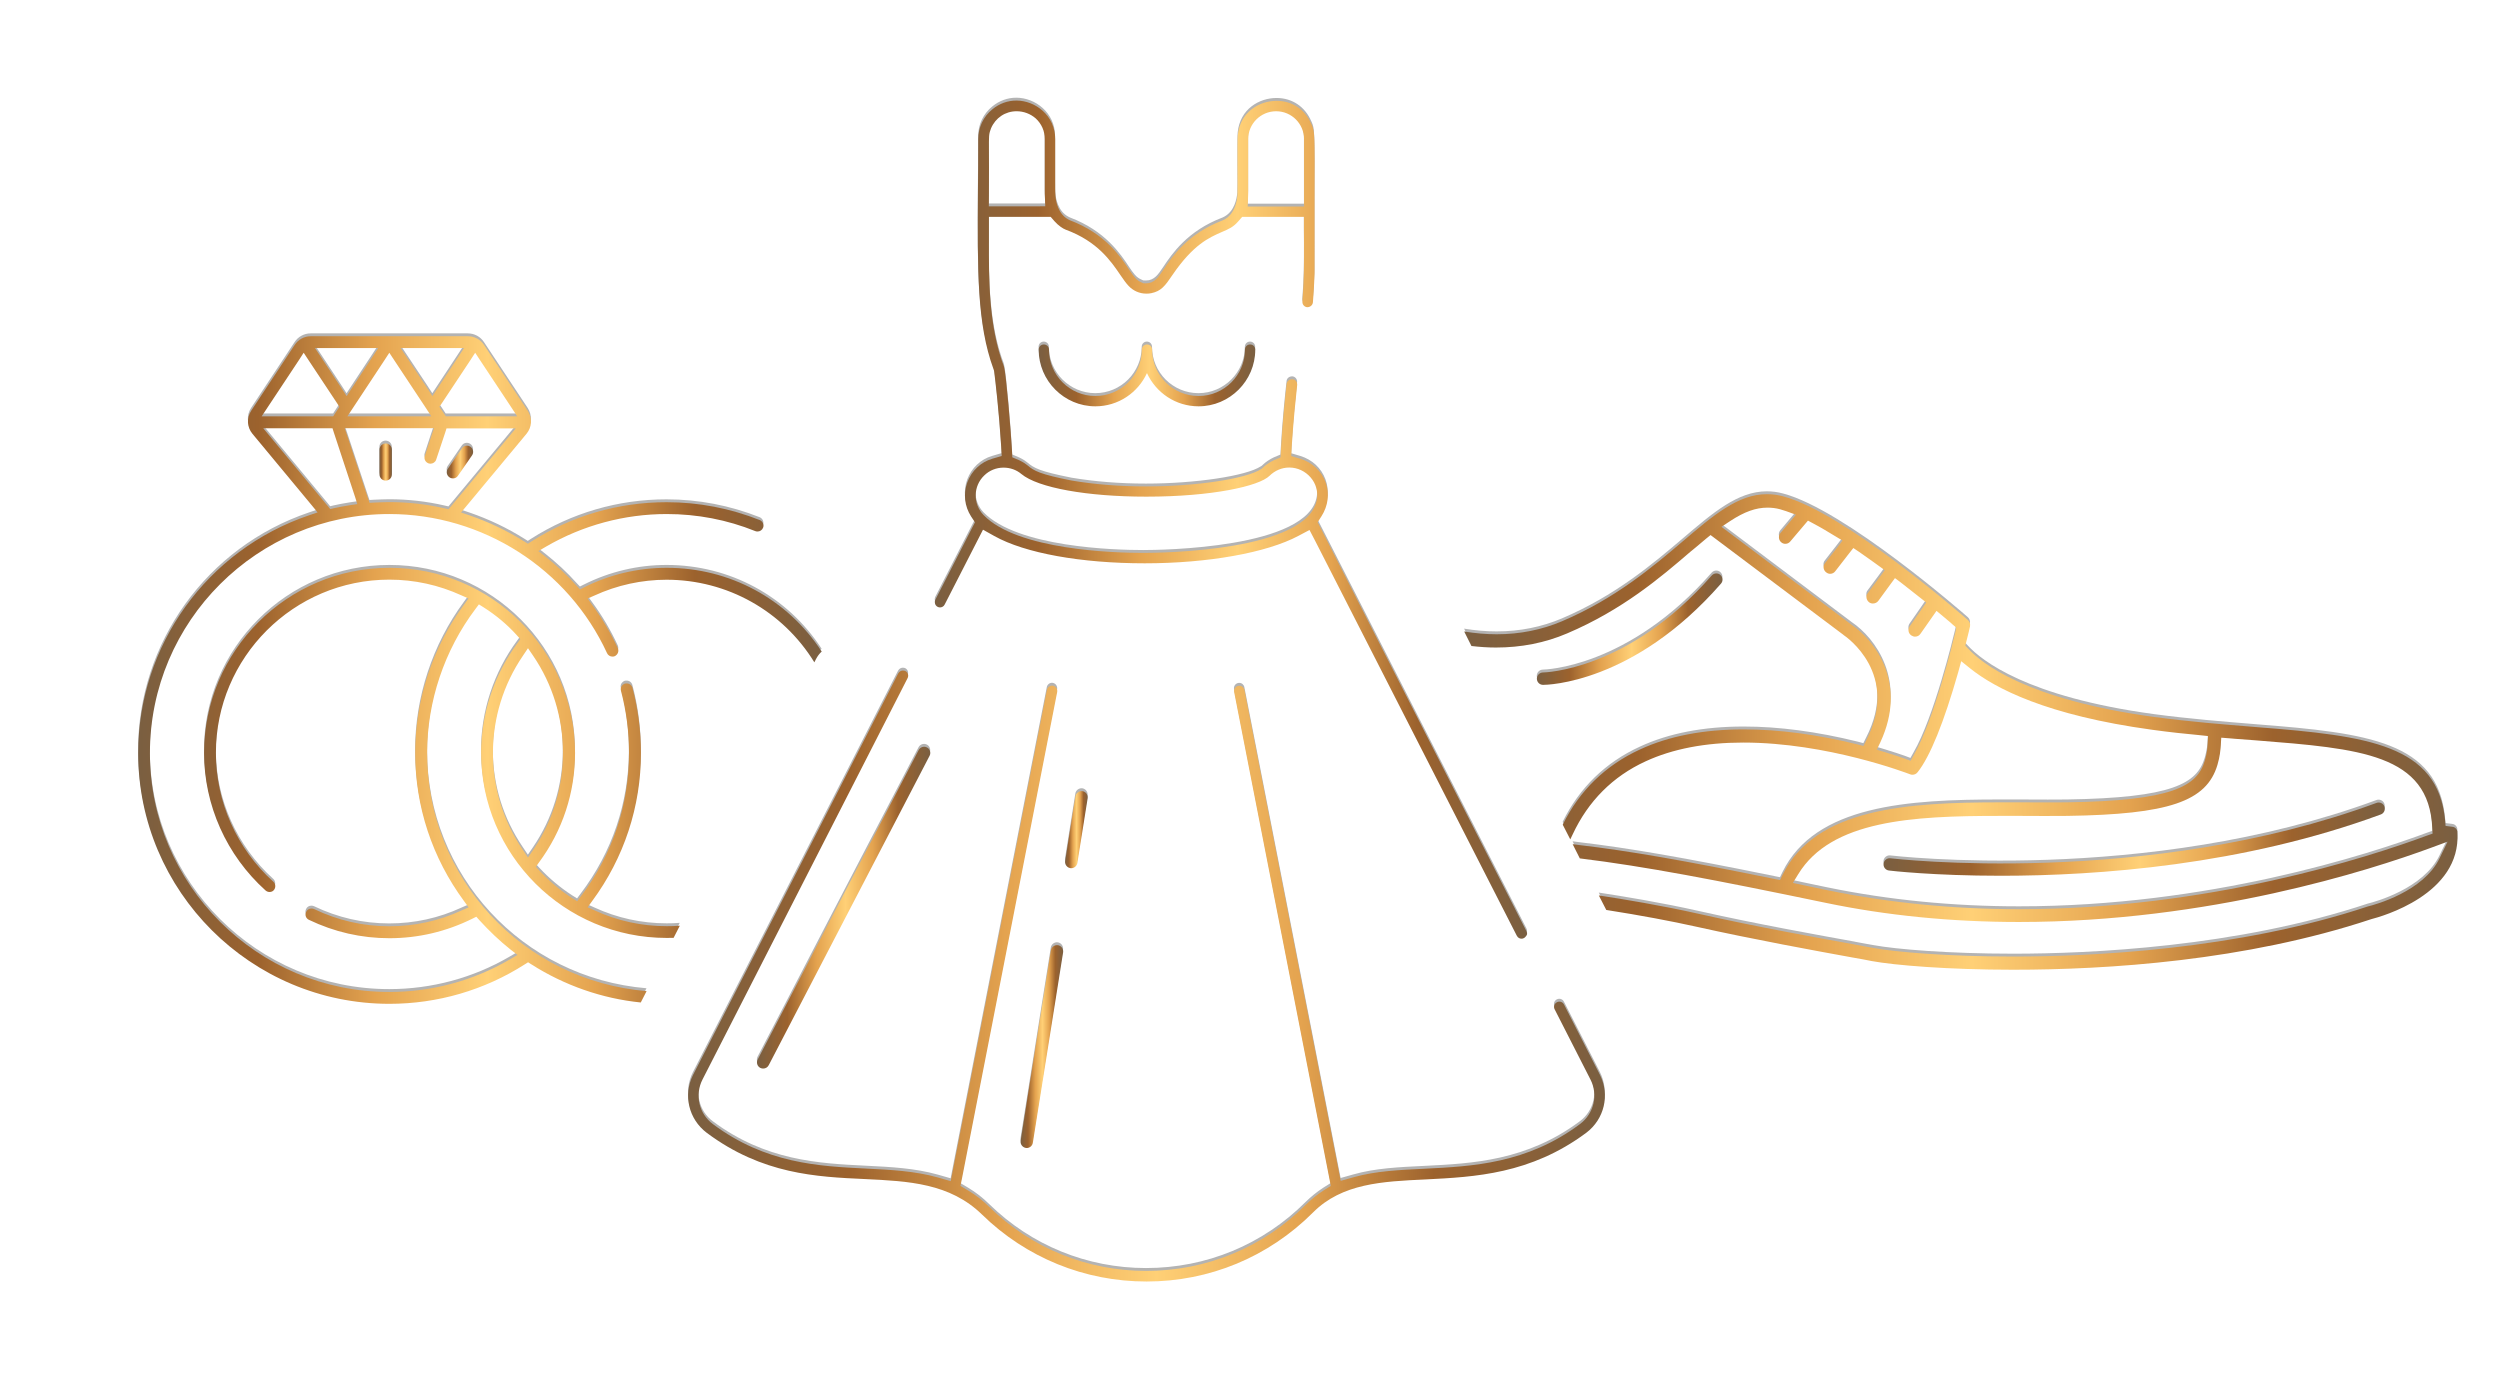 <?xml version="1.0" encoding="utf-8"?>
<!-- Generator: Adobe Illustrator 22.1.0, SVG Export Plug-In . SVG Version: 6.00 Build 0)  -->
<!DOCTYPE svg PUBLIC "-//W3C//DTD SVG 1.1//EN" "http://www.w3.org/Graphics/SVG/1.1/DTD/svg11.dtd">
<svg version="1.1" id="Calque_1" xmlns="http://www.w3.org/2000/svg" xmlns:xlink="http://www.w3.org/1999/xlink" x="0px" y="0px"
	 viewBox="0 0 2618 1440" style="enable-background:new 0 0 2618 1440;" xml:space="preserve">
<style type="text/css">
	.st0{fill:#B3B3B3;}
	.st1{fill:none;}
	.st2{fill:#B3B3B3;stroke:url(#SVGID_1_);stroke-width:11.786;stroke-miterlimit:10;}
	.st3{fill:#B3B3B3;stroke:url(#SVGID_2_);stroke-width:11.786;stroke-miterlimit:10;}
	.st4{fill:url(#SVGID_3_);}
	.st5{fill:url(#SVGID_4_);}
	.st6{fill:url(#SVGID_5_);}
	.st7{fill:url(#SVGID_6_);}
	.st8{fill:url(#SVGID_7_);}
	.st9{fill:url(#SVGID_8_);}
	.st10{fill:url(#SVGID_9_);}
	.st11{fill:url(#SVGID_10_);}
	.st12{fill:url(#SVGID_11_);}
	.st13{fill:url(#SVGID_12_);}
	.st14{fill:url(#SVGID_13_);}
	.st15{fill:url(#SVGID_14_);}
	.st16{fill:url(#SVGID_15_);}
	.st17{fill:url(#SVGID_16_);}
</style>
<g>
	<g>
		<g>
			<g>
				<g>
					<g>
						<g>
							<g>
								<path class="st0" d="M2570.5,863.6c-0.8-0.5-1.9-0.8-3.2-0.9l-6.4-0.8l-0.5-6.2c-7.8-78.6-79.8-88.1-196.8-97.2l-3.5-0.3
									c-31.6-2.6-67.4-5.4-104.5-10.4c-133.1-18.1-180.4-56.1-194.7-71.6l-2.9-3.1l1-4.1c2.1-8,3.4-13.7,3.9-16.1
									c0.5-2.5-0.4-5.1-2.3-6.7c-5.1-4.5-128.6-112.3-193.3-129.4c-5.8-1.6-11.5-2.3-17.1-2.3c-30.2,0-56,22-88.7,49.9
									c-31.1,26.4-70,59.4-125.9,83.2c-21,8.9-43.9,13.6-68.4,13.6c-11,0-22.4-1-34-2.9l7.6,15.2c8.6,1,17.2,1.6,25.5,1.6
									c26.6,0,51.6-4.9,74.7-14.8c57.8-24.6,97.5-58.3,129.2-85.6l4.9-4c3.9-3.4,7.6-6.5,11.3-9.5l4.8-3.9l4.8,3.6l134.2,100.8
									l0.3,0.3c2.7,1.8,59.5,40.7,23.6,110.6l-2.8,5.6l-6-1.6c-42.5-10.5-82.6-15.8-119.3-15.8c-41.9,0-78.4,7-108.6,21
									c-36,16.5-63.4,43-81,78.8l7.9,15.4l2.5-5.2c16.3-35,42.1-60.8,76.3-76.5c28.3-13.1,62.7-19.7,102.3-19.7
									c87.8,0,171.2,31.9,174.7,33.2c0.8,0.4,1.7,0.5,2.5,0.5c2.2,0,4.1-0.9,5.4-2.6c13-16.2,27.7-52.5,42.6-104.9l3.1-11.4
									l9.2,7.4c26.1,21,80.2,49.3,190.7,64.4c17.9,2.5,35.1,4.3,51.2,5.8l7.4,0.8l-0.4,7.4c-0.1,4.3-0.8,10.8-3,18.3
									c-8,27-33.6,42-144.5,43.7c-6.5,0.1-13.1,0.1-19.8,0.1c-8.7,0-17.6,0-26.8-0.1H2095c-96.8,0-194,5.8-228.4,76l-2.6,5.4
									l-6-1.2c-94.5-19.3-152-29.3-205.2-35.6l-6-0.8l7.5,14.9c68.4,8.4,140.8,22.3,256.8,46.4c64.4,13.5,132.9,20.2,203,20.2
									c199.2,0,367.7-54.2,431-77.5l17.9-6.6l-8.3,17.2c-16.7,35.1-68.2,48.9-74.3,50.4l-0.5,0.1
									c-137.3,45.8-291.8,52.6-371.8,52.6c-67.7,0-123-4.7-145.7-8.9c-5.1-0.8-11.5-2.1-19.3-3.5l-1.3-0.3
									c-35.9-6.5-102.9-18.5-162.3-31.9c-38.8-8.8-81-15.7-105.3-19.4l7.8,15.2c36.3,5.7,68.1,11.7,94.6,17.6
									c59.1,13.2,126.6,25.5,162.8,32.1c8.2,1.4,15.2,2.7,20.5,3.8c23.7,4.4,80.2,9.1,148.2,9.1c98.4,0,243.2-9.2,375.1-53
									c10.2-2.6,94.2-25.8,90.1-90.7C2573.6,866.9,2572.3,864.8,2570.5,863.6z M2047.6,658.6c-2.2,9.3-22.4,92.7-43.8,129.4
									l-3.2,5.7l-6.1-2.3c-4.7-1.7-11.3-3.8-20.6-6.7l-8.6-2.6l3.8-8c28.4-61.4-5.4-106-29.9-122.6l-127.8-96.2l-8.8-6.6l9.2-6.1
									c14.8-9.7,26.8-14,39-14c4.4,0,8.8,0.5,13.2,1.7c2.1,0.6,4,1.2,6.1,1.9l10.5,3.8l-7.3,8.6l-8.9,10.6
									c-1.2,1.4-1.7,3.1-1.6,4.8c0.1,1.9,0.9,3.6,2.3,4.8c1.3,1.2,2.9,1.7,4.4,1.7c2.1,0,3.9-0.9,5.2-2.5l14.5-17.1l4-4.7l5.4,2.9
									c7.8,4.1,15.8,8.9,23.3,13.5l7.5,4.5l-5.3,6.9l-13.1,16.8c-1.2,1.4-1.7,3.2-1.4,5.1c0.3,1.8,1.2,3.4,2.6,4.4
									c1.2,1,2.7,1.6,4.1,1.6c2.2,0,4.1-0.9,5.4-2.6l14.5-18.7l4.5-5.7l6,4c5.1,3.5,10.1,7.1,15,10.6l5.4,3.9l6.5,4.7l-4.7,6.4
									l-13.1,17.6c-1.2,1.4-1.6,3.2-1.3,5.1c0.3,1.8,1.3,3.4,2.7,4.5c1.2,0.9,2.6,1.3,4,1.3c2.2,0,4.3-1,5.6-2.7l12.8-17.5
									l4.7-6.4l6.4,4.8c7.3,5.7,14.1,11.1,20.6,16.2l5.7,4.5l-4.1,6l-13.1,18.9c-2.3,3.2-1.6,7.4,1.6,9.6c1.2,0.8,2.6,1.3,3.9,1.3
									c2.3,0,4.4-1,5.7-3l11.9-17l4.9-7l6.5,5.4l5.1,4.3c2.1,1.7,3.9,3.2,5.4,4.7l3.6,3L2047.6,658.6z M2542.1,871.8
									c-62.5,23.2-229.3,77.3-427.8,77.3c-68.8,0-136.2-6.6-200.3-19.8c-4.4-1-8.7-1.9-13-2.7c-4.4-0.9-8.7-1.8-12.8-2.7
									l-10.8-2.3l5.7-9.3c34.5-56.3,119.3-60.9,210.4-60.9h23.1c8,0.1,16.2,0.1,24.2,0.1s16.2,0,24-0.1
									c106.2-1.6,145.8-15,157.2-53.4c2.6-8.7,3.2-15.8,3.5-20.6l0.5-7.9l7.9,0.6l7,0.6c7.4,0.5,14.4,1,21.4,1.6
									c109.1,8.6,181.3,14.3,184.7,92l0.3,5.7L2542.1,871.8z"/>
							</g>
						</g>
					</g>
				</g>
			</g>
		</g>
	</g>
	<g>
		<g>
			<g>
				<g>
					<g>
						<g>
							<g>
								<g>
									<g>
										<path class="st0" d="M1598.5,972.3l-215.4-421.8l-3.4-6.6l4-6.2c7.1-11.1,8.7-24,4.3-35.8c-4.4-11.8-13.9-20.6-26.2-24.4
											l-9.7-2.9l0.5-10.2c1.7-26.3,4.3-51.6,5.7-64.2c0.3-3.1-1.9-5.8-4.9-6.1c0,0,0,0-0.1,0c-3.4,0-5.7,2.1-6,4.8
											c-1.9,17.1-4.5,42.9-6,69.2l-0.4,7.9l-7.3,3.1c-3.8,1.8-8.4,4.8-11.4,7.8l-0.8,0.8l-1,0.6
											c-15.3,10.1-68.3,18.1-120.4,18.1c-27.3,0-53.7-2.1-78-6.2c-33.1-6.6-39.1-9.9-46.4-16.1c-1.8-1.4-3.4-2.7-8.3-5.1
											l-7.3-3.1l-0.4-7.9c-1-17.8-6-79.1-8.3-87c-16.1-42.1-15.9-91.9-15.8-132v-24.9h64.7l3.9,4.5c4.3,4.9,9.3,8,11.8,8.9
											c33.3,12.3,47.3,32.8,57.4,47.7c3.1,4.5,5.8,8.4,8.4,11.1c4.8,5.2,11.5,8.2,18.7,8.2c1.7,0,3.5-0.1,5.2-0.5
											c10.2-2.1,14.4-7.6,22-18.9c21.9-32.1,38.5-39.3,51.7-45.1c7.3-3.1,12.2-5.2,17.5-11.4l3.9-4.5h64.7v13
											c0,6.2,0,11.9,0.1,17.4c0,20.1,0.1,35.9-1.7,58.1c-0.3,3.1,1.9,5.8,4.9,6.1c0.1,0,0.1,0,0.1,0c3.2,0,5.7-2.2,6-5.1
											c1.3-16.2,1.7-30.3,1.7-30.5V208c0.3-72.8,0.1-73-2.9-80.2l-0.4-0.8c-6.5-15.3-20.1-24.4-36.4-24.4
											c-17.9,0-38.2,11.3-40.7,36c-0.4,3-0.3,20-0.3,32.4c0.1,16.6,0.1,27-0.1,30.6c-0.6,7-3.1,19.6-13.7,25.3l-0.8,0.4
											l-0.8,0.4c-36.9,13.9-53.3,38.4-62.1,51.6c-5.3,8-9.6,14.4-18.1,14.4h-1l-2.1-0.1l-1.9-0.9c-5.4-2.2-8.4-6.7-13-13.5
											c-8.7-13.2-24.9-37.6-61.8-51.5l-0.8-0.4l-0.8-0.4c-10.8-5.7-13.1-18.9-13.6-24.4c-0.3-3-0.3-4.4-0.3-15.8v-44.1
											c0-24.9-21.1-40.3-40.6-40.3c-9.1,0-17.8,3.1-25.1,9.1c-9.5,7.6-14.9,19.1-14.9,31.2c0,19.8-0.1,38.1-0.3,55.3
											c-0.5,83.2-1,138.3,16.2,185.4l0.5,1.4l0.3,1.4c1.2,9.3,5.1,42.6,7.3,78l0.6,10.4l-9.9,2.9c-12.2,3.6-21.6,12.7-26.1,24.6
											c-4.4,12.1-3,25,3.9,35.8l4.1,6.2l-3.5,6.7l-38,74.3c-0.9,1.8-0.5,3.5-0.3,4.3c0.3,0.8,0.9,2.3,2.7,3.2
											c0.8,0.4,1.6,0.6,2.5,0.6c1.7,0,3.9-0.9,4.9-3.1l34-66.4l6.1-11.9l11.8,6.6c32.1,18,91.1,28.6,157.6,28.6
											c66,0,127.7-11,161-28.8l11.5-6.1l6.1,11.7l211,413.2c1.2,2.3,3.2,3.1,4.9,3.1c2.7,0,4.3-1.9,4.7-2.7
											C1598.9,976.5,1599.7,974.6,1598.5,972.3z M1307,199.8v-0.1c0-1.4,0-1.4,0-13.7v-43.3c0-16.1,13.1-29.2,29.3-29.2
											c16.1,0,29.2,13.1,29.2,29.2v70.6h-59L1307,199.8z M1035.5,155.1c-0.1-15.7-0.1-18,2.2-23.7c4.7-11,14.9-17.9,26.8-17.9
											c7.4,0,14.5,2.7,20,7.5c6.1,5.6,9.5,13.2,9.5,21.6V186c0,12.1,0,12.1,0,13.7l0.5,13.3l-13.5,0.1h-45.6l0.1-13.1
											C1035.7,177.8,1035.5,163.9,1035.5,155.1z M1379,519.5c-8.2,55-164.1,56.5-181.9,56.5c-30.3,0-131.8-2.9-167.3-39.7
											c-11.1-11.7-10.9-30.2,0.8-41.4c5.4-5.3,12.6-8.2,20.2-8.2c6.9,0,13.5,2.3,18.7,6.7c17.4,14.4,68.7,23.7,130.8,23.7
											c69.3,0,118.2-11.1,129-21.8c5.7-5.6,13.1-8.7,20.7-8.7c8.6,0,16.7,3.8,22.4,10.4C1377.9,503.4,1380.2,511.5,1379,519.5z"
											/>
									</g>
								</g>
							</g>
						</g>
					</g>
				</g>
				<g>
					<g>
						<g>
							<g>
								<g>
									<g>
										<path class="st0" d="M1661.1,1183.2c-58.3,43.4-116.8,46.3-168.4,48.9c-45,2.1-87.5,4.1-117.8,34.6
											c-46.7,46.7-108.6,72.3-174.3,72.3c-64.8,0-126-24.9-172.3-70.1c-33.7-32.9-77-35-122.9-37.2
											c-50.2-2.3-107.2-4.9-165.5-48.5c-18.9-14.3-24.9-39.8-14.1-60.8l214.7-420.2c1.2-2.2,3.4-3,4.9-3c0.9,0,1.7,0.1,2.6,0.5
											c1.7,0.9,2.5,2.5,2.7,3.2c0.3,0.9,0.5,2.5-0.4,4.3l-214.7,420.2c-8.3,16.2-3.8,35.9,10.9,46.8
											c55.2,41.2,110.8,44.1,159.8,46.5c26.6,1.3,51.7,2.6,75.6,9.3l13.6,3.9l2.7-13.9l98-500.5c0.5-2.6,2.9-4.5,5.4-4.5
											c0.4,0,0.8,0.1,1,0.1c3,0.6,4.9,3.5,4.4,6.5l-99.5,508.4l-1.8,8.9l7.9,4.7c8.2,4.9,15.4,10.5,22.4,17.4
											c44.2,43.2,102.5,66.9,164.1,66.9c63.1,0,122.4-24.5,167-69.1c5.8-5.7,12.2-10.9,18.9-15.2l7.5-4.7l-1.7-8.8l-99.5-508.4
											c-0.6-3,1.3-5.8,4.3-6.5c0.4,0,0.8-0.1,1.2-0.1c2.6,0,4.8,1.9,5.3,4.5l98.1,500.3l2.7,13.7l13.5-3.8
											c22.9-6.5,47.8-7.6,74.3-8.9c50.3-2.5,107.2-5.3,162.8-46.8c14.6-10.9,19.2-30.6,10.9-46.7l-37.5-73.5
											c-1.4-2.7-0.3-6,2.5-7.4c0.8-0.4,1.6-0.6,2.5-0.6c1.6,0,3.8,0.8,4.9,3.1l37.5,73.4C1686,1143.5,1680,1168.9,1661.1,1183.2
											z"/>
									</g>
								</g>
							</g>
						</g>
					</g>
				</g>
			</g>
		</g>
		<g>
			<g>
				<g>
					<g>
						<g>
							<g>
								<line class="st1" x1="799.2" y1="1109.5" x2="967.7" y2="785.5"/>
							</g>
						</g>
					</g>
				</g>
			</g>
			<g>
				<g>
					<g>
						<g>
							<g>
								<path class="st0" d="M799.1,1116c-1,0-2-0.2-3-0.7c-3.2-1.6-4.4-5.6-2.8-8.7l168.6-324.1c1.7-3.2,5.6-4.4,8.7-2.8
									c3.2,1.6,4.4,5.6,2.8,8.7l-168.5,324.1C803.7,1114.8,801.5,1116,799.1,1116z"/>
							</g>
						</g>
					</g>
				</g>
			</g>
		</g>
		<g>
			<g>
				<g>
					<g>
						<g>
							<g>
								<line class="st1" x1="1121.7" y1="899.7" x2="1132.5" y2="832"/>
							</g>
						</g>
					</g>
				</g>
			</g>
			<g>
				<g>
					<g>
						<g>
							<g>
								<path class="st0" d="M1121.7,906.2c-0.3,0-0.7,0-1-0.1c-3.5-0.6-5.9-3.9-5.4-7.4l10.8-67.8c0.6-3.5,4-5.9,7.4-5.4
									c3.5,0.6,5.9,3.9,5.4,7.4l-10.8,67.8C1127.6,903.9,1124.8,906.2,1121.7,906.2z"/>
							</g>
						</g>
					</g>
				</g>
			</g>
		</g>
		<g>
			<g>
				<g>
					<g>
						<g>
							<g>
								<line class="st1" x1="1075.1" y1="1192.7" x2="1106.8" y2="993.2"/>
							</g>
						</g>
					</g>
				</g>
			</g>
			<g>
				<g>
					<g>
						<g>
							<g>
								<path class="st0" d="M1075.1,1199.2c-0.3,0-0.7,0-1-0.1c-3.5-0.6-5.9-3.9-5.4-7.4l31.7-199.5c0.6-3.5,3.9-5.9,7.4-5.4
									c3.5,0.6,5.9,3.9,5.4,7.4l-31.7,199.5C1081,1196.9,1078.2,1199.2,1075.1,1199.2z"/>
							</g>
						</g>
					</g>
				</g>
			</g>
		</g>
		<g>
			<g>
				<g>
					<g>
						<g>
							<path class="st0" d="M1314.4,363.1c0,32.7-26.7,59.4-59.4,59.4c-24,0-44.6-14.3-54-34.8c-9.4,20.5-30,34.8-54,34.8
								c-32.7,0-59.4-26.7-59.4-59.4c0-3,2.4-5.4,5.4-5.4s5.4,2.4,5.4,5.4c0,26.8,21.8,48.6,48.6,48.6c26.8,0,48.6-21.8,48.6-48.6
								c0-3,2.4-5.4,5.4-5.4s5.4,2.4,5.4,5.4c0,26.8,21.8,48.6,48.6,48.6s48.6-21.8,48.6-48.6c0-3,2.4-5.4,5.4-5.4
								C1312.1,357.7,1314.4,360.1,1314.4,363.1z"/>
						</g>
					</g>
				</g>
			</g>
		</g>
	</g>
	<g>
		<g>
			<g>
				<g>
					<g>
						
							<linearGradient id="SVGID_1_" gradientUnits="userSpaceOnUse" x1="1136.177" y1="874.9" x2="1136.177" y2="874.9" gradientTransform="matrix(1 0 0 -1 0 1440)">
							<stop  offset="0" style="stop-color:#7A5F41"/>
							<stop  offset="0.175" style="stop-color:#9C622D"/>
							<stop  offset="0.346" style="stop-color:#E4A34F"/>
							<stop  offset="0.511" style="stop-color:#FFD076"/>
							<stop  offset="0.669" style="stop-color:#E4A34F"/>
							<stop  offset="0.814" style="stop-color:#9C622D"/>
							<stop  offset="1" style="stop-color:#7A5F41"/>
						</linearGradient>
						<path class="st2" d="M1136.2,565.1"/>
					</g>
				</g>
			</g>
		</g>
	</g>
	<g>
		<g>
			<g>
				<g>
					<g>
						
							<linearGradient id="SVGID_2_" gradientUnits="userSpaceOnUse" x1="1265.777" y1="874.9" x2="1265.777" y2="874.9" gradientTransform="matrix(1 0 0 -1 0 1440)">
							<stop  offset="0" style="stop-color:#7A5F41"/>
							<stop  offset="0.175" style="stop-color:#9C622D"/>
							<stop  offset="0.346" style="stop-color:#E4A34F"/>
							<stop  offset="0.511" style="stop-color:#FFD076"/>
							<stop  offset="0.669" style="stop-color:#E4A34F"/>
							<stop  offset="0.814" style="stop-color:#9C622D"/>
							<stop  offset="1" style="stop-color:#7A5F41"/>
						</linearGradient>
						<path class="st3" d="M1265.8,565.1"/>
					</g>
				</g>
			</g>
		</g>
	</g>
	<g>
		<g>
			<g>
				<g>
					<g>
						<path class="st0" d="M1615.8,714.2c-3.6,0-6.5-2.9-6.5-6.5s2.9-6.5,6.5-6.5c0.9,0,89.1-1.5,176.6-101.5c2.4-2.7,6.5-3,9.1-0.6
							c2.7,2.4,3,6.4,0.6,9.1C1710.5,713,1619.6,714.2,1615.8,714.2z"/>
					</g>
				</g>
			</g>
		</g>
	</g>
	<g>
		<g>
			<g>
				<g>
					<g>
						<path class="st0" d="M2095.4,914.1c-70.5,0-116.3-5.3-117.4-5.5c-3.6-0.4-6.1-3.7-5.6-7.2c0.4-3.6,3.8-6.1,7.2-5.6
							c2.7,0.3,267.1,31.2,509-58c3.3-1.3,7.1,0.5,8.3,3.8c1.2,3.4-0.5,7.1-3.8,8.3C2348.7,903.1,2196.5,914.1,2095.4,914.1z"/>
					</g>
				</g>
			</g>
		</g>
	</g>
	<g>
		<g>
			<g>
				<g>
					<g>
						<g>
							<g>
								<path class="st0" d="M698,591.6c-29.8,0-59.6,7-86.3,20.4l-4.4,2.2l-3.4-3.6c-10.2-11.4-21.3-21.6-32.8-30.7l-7.4-5.8
									l8.2-4.8c38.2-22.2,81.8-34,126.1-34c32.1,0,63.4,6,92.9,17.9c0.6,0.3,1.6,0.4,2.3,0.4c2.6,0,4.9-1.6,5.8-4
									c1.3-3.1-0.4-6.7-3.5-8c-31.1-12.3-63.9-18.7-97.6-18.7c-50.6,0-99.5,14.3-141.8,41.3l-3.4,2.2l-3.5-2.2
									c-18.1-11.4-37.5-20.6-57.6-27.5l-8.9-3l6.1-7.3l62.5-75.2c5.7-6.9,6.2-16.5,1.3-24l-45.8-69c-3.8-5.7-10-9.1-16.9-9.1
									H325.3c-6.7,0-13.1,3.4-16.8,9.1l-45.6,69c-4.9,7.5-4.4,17.1,1.3,24l62.3,75.1l6,7.3l-8.9,3c-107.1,36.3-179,136.4-179,249
									c0,144.8,118.1,262.6,263.1,262.6c50.4,0,99.4-14.3,141.7-41.3l3.5-2.2l3.5,2.2c34.5,22,74,35.8,114.5,39.9l6.1-11.9
									C547.4,1024,447.2,916.4,447.2,785.5c0-53.9,18-107.5,50.6-150.8l3.6-4.8l5.1,3.2c13,8.3,24.6,18,34.7,29.2l3.6,4l-3.1,4.3
									c-24.5,33.1-38,73.9-38,114.8c0,106.8,87.2,193.8,194.3,193.8c2.5,0,4.8,0,7.3-0.1l6.5-12.7c-4.5,0.4-9.1,0.5-13.7,0.5
									c-26.4,0-51.8-5.6-75.7-16.6l-7.1-3.2l4.7-6.5c33.4-45.2,51.1-98.9,51.1-155.2c0-23.1-3-46-8.9-68.2c-0.8-2.7-3.2-4.5-6-4.5
									c-0.5,0-1.2,0-1.7,0.1c-1.6,0.5-2.9,1.6-3.8,3c-0.8,1.4-1,3.1-0.5,4.7c5.6,21.3,8.4,43.2,8.4,64.9
									c0,54.8-17.5,106.9-50.7,150.6l-3.6,4.8l-5.1-3.2c-12.4-8-24.1-17.8-34.5-29l-3.6-3.9l3.1-4.4
									c24.8-33.4,37.9-73.2,37.9-114.8c0-106.9-87.1-193.9-194.3-193.9c-107.1,0-194.2,87-194.2,193.9c0,54.7,23.5,107.2,64.4,144
									c1.2,1,2.6,1.6,4.1,1.6c1.8,0,3.4-0.6,4.5-1.9c2.3-2.6,2.1-6.6-0.5-8.9C248,885.9,226,836.8,226,785.6
									C225.9,685.4,307.5,604,407.6,604c26.3,0,51.7,5.6,75.6,16.5l7.3,3.2l-4.7,6.5c-32.9,44.6-51.1,99.7-51.1,155.3
									c0,56.3,17.8,109.9,51.2,155.2l4.7,6.5l-7.3,3.2c-23.8,11-49.3,16.6-75.7,16.6c-27.4,0-53.9-6.1-78.9-18.1
									c-0.9-0.4-1.7-0.5-2.7-0.5c-2.3,0-4.5,1.3-5.4,3.4c-1.7,3.2-0.4,6.9,2.7,8.4c26.6,12.8,55,19.3,84.4,19.3
									c30.2,0,59.4-6.9,86.6-20.3l4.4-2.2l3.2,3.6c10.4,11.4,21.3,21.8,32.4,30.6l7.5,5.8l-8.2,4.8c-38.1,22.3-81.7,34-126,34
									c-138.2,0-250.7-112.3-250.7-250.2c0-138,112.5-250.3,250.7-250.3c97.6,0,187.2,57.2,228,145.7c1,2.2,3.2,3.6,5.7,3.6
									c0.8,0,1.7-0.1,2.5-0.5c3.1-1.6,4.5-5.2,3.1-8.3c-7.4-15.9-16.5-31.4-27-45.5l-4.7-6.5l7.3-3.2
									c23.5-10.8,49.5-16.5,75.4-16.5c63.5,0,121.8,32.8,154.8,86.5l1.7-3.4c1.6-3,3.5-5.7,6-7.9
									C824.4,624.2,764.1,591.6,698,591.6z M547.5,683.7l5.3-7.9l5.4,7.9c20.5,30.1,31.2,65.3,31.2,101.8s-10.8,71.6-31.2,101.6
									l-5.4,7.9l-5.3-7.9c-20.5-30.1-31.4-65.2-31.4-101.6S527,713.8,547.5,683.7z M492.2,374.6l5.3-8.2l5.4,8.2l32,48.3l6.6,10.1
									h-74.8l-1.9-2.9l-2.3-3.5L460,423l2.5-3.6L492.2,374.6z M485.8,361.5l-6.6,10.1l-21.1,32l-5.4,8.2l-5.3-8.2l-21.3-32
									l-6.7-10.1H485.8z M407.6,366.4l5.4,8.2l32,48.3l6.6,10.1h-87.9l6.6-10l31.9-48.3L407.6,366.4z M396,361.5l-6.6,10.1
									l-21.1,32l-5.4,8.2l-5.3-8.2l-21.1-32l-6.7-10.1H396z M280.6,422.9l32-48.3l5.3-8.2l5.4,8.2l29.7,44.8l2.3,3.6l-2.3,3.6
									l-2.3,3.5l-1.9,2.9h-74.9L280.6,422.9z M366.6,526c-6.6,1-11.9,2.1-17,3.2l-3.9,0.9l-2.5-3.1l-58.8-70.9l-8.8-10.6h72.5
									l1.4,4.4l22.3,67.7l2.3,7.3L366.6,526z M469.6,530.3l-3.9-0.9c-19.1-4.4-38.6-6.6-58.1-6.6c-5.3,0-10.6,0.3-15.8,0.5
									l-4.9,0.3l-1.6-4.7L363.8,454l-2.9-8.6h93.5l-2.9,8.6l-6.7,20.4c-1.2,3.2,0.6,6.7,4,7.9c0.6,0.1,1.3,0.3,1.8,0.3
									c2.7,0,5.2-1.7,6-4.1l9.5-28.5l1.4-4.4H540l-8.8,10.6l-59,71L469.6,530.3z"/>
							</g>
						</g>
					</g>
				</g>
			</g>
		</g>
		<g>
			<g>
				<g>
					<g>
						<g>
							<path class="st0" d="M403.8,500.3c-3.6,0-6.5-2.9-6.5-6.5v-25.9c0-3.6,2.9-6.5,6.5-6.5s6.5,2.9,6.5,6.5v25.9
								C410.3,497.4,407.4,500.3,403.8,500.3z"/>
						</g>
					</g>
				</g>
			</g>
		</g>
		<g>
			<g>
				<g>
					<g>
						<g>
							<path class="st0" d="M474.2,498c-1.3,0-2.6-0.4-3.7-1.2c-2.9-2-3.7-6.1-1.6-9l14.7-21.3c2-3,6.1-3.7,9-1.6
								c2.9,2,3.7,6.1,1.6,9l-14.7,21.3C478.3,497.1,476.3,498,474.2,498z"/>
						</g>
					</g>
				</g>
			</g>
		</g>
	</g>
</g>
<g>
	<g>
		<g>
			<g>
				<g>
					<g>
						<g>
							<g>
								
									<linearGradient id="SVGID_3_" gradientUnits="userSpaceOnUse" x1="1533.3" y1="673.5" x2="2573.545" y2="673.5" gradientTransform="matrix(1 0 0 -1 0 1440)">
									<stop  offset="0" style="stop-color:#7A5F41"/>
									<stop  offset="0.175" style="stop-color:#9C622D"/>
									<stop  offset="0.346" style="stop-color:#E4A34F"/>
									<stop  offset="0.511" style="stop-color:#FFD076"/>
									<stop  offset="0.669" style="stop-color:#E4A34F"/>
									<stop  offset="0.814" style="stop-color:#9C622D"/>
									<stop  offset="1" style="stop-color:#7A5F41"/>
								</linearGradient>
								<path class="st4" d="M2570.6,866.6c-0.8-0.5-1.9-0.8-3.2-0.9l-6.4-0.8l-0.5-6.2c-7.8-78.6-79.8-88.1-196.8-97.2l-3.5-0.3
									c-31.6-2.6-67.4-5.4-104.5-10.4c-133.1-18.1-180.4-56.1-194.7-71.6l-2.9-3.1l1-4.1c2.1-8,3.4-13.7,3.9-16.1
									c0.5-2.5-0.4-5.1-2.3-6.7c-5.1-4.5-128.6-112.3-193.3-129.4c-5.8-1.6-11.5-2.3-17.1-2.3c-30.2,0-56,22-88.7,49.9
									c-31.1,26.4-70,59.4-125.9,83.2c-21,8.9-43.9,13.6-68.4,13.6c-11,0-22.4-1-34-2.9l7.6,15.2c8.6,1,17.2,1.6,25.5,1.6
									c26.6,0,51.6-4.9,74.7-14.8c57.8-24.6,97.5-58.3,129.2-85.6l4.9-4c3.9-3.4,7.6-6.5,11.3-9.5l4.8-3.9l4.8,3.6l134.2,100.8
									l0.3,0.3c2.7,1.8,59.5,40.7,23.6,110.6l-2.8,5.6l-6-1.6c-42.5-10.5-82.6-15.8-119.3-15.8c-41.9,0-78.4,7-108.6,21
									c-36,16.5-63.4,43-81,78.8l7.9,15.4l2.5-5.2c16.3-35,42.1-60.8,76.3-76.5c28.3-13.1,62.7-19.7,102.3-19.7
									c87.8,0,171.2,31.9,174.7,33.2c0.8,0.4,1.7,0.5,2.5,0.5c2.2,0,4.1-0.9,5.4-2.6c13-16.2,27.7-52.5,42.6-104.9l3.1-11.4
									l9.2,7.4c26.1,21,80.2,49.3,190.7,64.4c17.9,2.5,35.1,4.3,51.2,5.8l7.4,0.8l-0.4,7.4c-0.1,4.3-0.8,10.8-3,18.3
									c-8,27-33.6,42-144.5,43.7c-6.5,0.1-13.1,0.1-19.8,0.1c-8.7,0-17.6,0-26.8-0.1h-22.7c-96.8,0-194,5.8-228.4,76l-2.6,5.4
									l-6-1.2c-94.5-19.3-152-29.3-205.2-35.6l-6-0.8l7.5,14.9c68.4,8.4,140.8,22.3,256.8,46.4c64.4,13.5,132.9,20.2,203,20.2
									c199.2,0,367.7-54.2,431-77.5l17.9-6.6l-8.3,17.2c-16.7,35.1-68.2,48.9-74.3,50.4l-0.5,0.1
									c-137.3,45.8-291.8,52.6-371.8,52.6c-67.7,0-123-4.7-145.7-8.9c-5.1-0.8-11.5-2.1-19.3-3.5l-1.3-0.3
									c-35.9-6.5-102.9-18.5-162.3-31.9c-38.8-8.8-81-15.7-105.3-19.4l7.8,15.2c36.3,5.7,68.1,11.7,94.6,17.6
									c59.1,13.2,126.6,25.5,162.8,32.1c8.2,1.4,15.2,2.7,20.5,3.8c23.7,4.4,80.2,9.1,148.2,9.1c98.4,0,243.2-9.2,375.1-53
									c10.2-2.6,94.2-25.8,90.1-90.7C2573.7,869.9,2572.4,867.8,2570.6,866.6z M2047.7,661.6c-2.2,9.3-22.4,92.7-43.8,129.4
									l-3.2,5.7l-6.1-2.3c-4.7-1.7-11.3-3.8-20.6-6.7l-8.6-2.6l3.8-8c28.4-61.4-5.4-106-29.9-122.6l-127.8-96.2l-8.8-6.6l9.2-6.1
									c14.8-9.7,26.8-14,39-14c4.4,0,8.8,0.5,13.2,1.7c2.1,0.6,4,1.2,6.1,1.9l10.5,3.8l-7.3,8.6l-8.9,10.6
									c-1.2,1.4-1.7,3.1-1.6,4.8c0.1,1.9,0.9,3.6,2.3,4.8c1.3,1.2,2.9,1.7,4.4,1.7c2.1,0,3.9-0.9,5.2-2.5l14.5-17.1l4-4.7l5.4,2.9
									c7.8,4.1,15.8,8.9,23.3,13.5l7.5,4.5l-5.3,6.9l-13.1,16.8c-1.2,1.4-1.7,3.2-1.4,5.1c0.3,1.8,1.2,3.4,2.6,4.4
									c1.2,1,2.7,1.6,4.1,1.6c2.2,0,4.1-0.9,5.4-2.6l14.5-18.7l4.5-5.7l6,4c5.1,3.5,10.1,7.1,15,10.6l5.4,3.9l6.5,4.7l-4.7,6.4
									l-13.1,17.6c-1.2,1.4-1.6,3.2-1.3,5.1c0.3,1.8,1.3,3.4,2.7,4.5c1.2,0.9,2.6,1.3,4,1.3c2.2,0,4.3-1,5.6-2.7l12.8-17.5
									l4.7-6.4l6.4,4.8c7.3,5.7,14.1,11.1,20.6,16.2l5.7,4.5l-4.1,6l-13.1,18.9c-2.3,3.2-1.6,7.4,1.6,9.6c1.2,0.8,2.6,1.3,3.9,1.3
									c2.3,0,4.4-1,5.7-3l11.9-17l4.9-7l6.5,5.4l5.1,4.3c2.1,1.7,3.9,3.2,5.4,4.7l3.6,3L2047.7,661.6z M2542.2,874.8
									c-62.5,23.2-229.3,77.3-427.8,77.3c-68.8,0-136.2-6.6-200.3-19.8c-4.4-1-8.7-1.9-13-2.7c-4.4-0.9-8.7-1.8-12.8-2.7
									l-10.8-2.3l5.7-9.3c34.5-56.3,119.3-60.9,210.4-60.9h23.1c8,0.1,16.2,0.1,24.2,0.1s16.2,0,24-0.1
									c106.2-1.6,145.8-15,157.2-53.4c2.6-8.7,3.2-15.8,3.5-20.6l0.5-7.9l7.9,0.6l7,0.6c7.4,0.5,14.4,1,21.4,1.6
									c109.1,8.6,181.3,14.3,184.7,92l0.3,5.7L2542.2,874.8z"/>
							</g>
						</g>
					</g>
				</g>
			</g>
		</g>
	</g>
	<g>
		<g>
			<g>
				<g>
					<g>
						<g>
							<g>
								<g>
									<g>
										
											<linearGradient id="SVGID_4_" gradientUnits="userSpaceOnUse" x1="978.936" y1="895.85" x2="1599.202" y2="895.85" gradientTransform="matrix(1 0 0 -1 0 1440)">
											<stop  offset="0" style="stop-color:#7A5F41"/>
											<stop  offset="0.175" style="stop-color:#9C622D"/>
											<stop  offset="0.346" style="stop-color:#E4A34F"/>
											<stop  offset="0.511" style="stop-color:#FFD076"/>
											<stop  offset="0.669" style="stop-color:#E4A34F"/>
											<stop  offset="0.814" style="stop-color:#9C622D"/>
											<stop  offset="1" style="stop-color:#7A5F41"/>
										</linearGradient>
										<path class="st5" d="M1598.6,975.3l-215.4-421.8l-3.4-6.6l4-6.2c7.1-11.1,8.7-24,4.3-35.8c-4.4-11.8-13.9-20.6-26.2-24.4
											l-9.7-2.9l0.5-10.2c1.7-26.3,4.3-51.6,5.7-64.2c0.3-3.1-1.9-5.8-4.9-6.1c0,0,0,0-0.1,0c-3.4,0-5.7,2.1-6,4.8
											c-1.9,17.1-4.5,42.9-6,69.2l-0.4,7.9l-7.3,3.1c-3.8,1.8-8.4,4.8-11.4,7.8l-0.8,0.8l-1,0.6
											c-15.3,10.1-68.3,18.1-120.4,18.1c-27.3,0-53.7-2.1-78-6.2c-33.1-6.6-39.1-9.9-46.4-16.1c-1.8-1.4-3.4-2.7-8.3-5.1
											l-7.3-3.1l-0.4-7.9c-1-17.8-6-79.1-8.3-87c-16.1-42.1-15.9-91.9-15.8-132v-24.9h64.7l3.9,4.5c4.3,4.9,9.3,8,11.8,8.9
											c33.3,12.3,47.3,32.8,57.4,47.7c3.1,4.5,5.8,8.4,8.4,11.1c4.8,5.2,11.5,8.2,18.7,8.2c1.7,0,3.5-0.1,5.2-0.5
											c10.2-2.1,14.4-7.6,22-18.9c21.9-32.1,38.5-39.3,51.7-45.1c7.3-3.1,12.2-5.2,17.5-11.4l3.9-4.5h64.7v13
											c0,6.2,0,11.9,0.1,17.4c0,20.1,0.1,35.9-1.7,58.1c-0.3,3.1,1.9,5.8,4.9,6.1c0.1,0,0.1,0,0.1,0c3.2,0,5.7-2.2,6-5.1
											c1.3-16.2,1.7-30.3,1.7-30.5V211c0.3-72.8,0.1-73-2.9-80.2l-0.4-0.8c-6.5-15.3-20.1-24.4-36.4-24.4
											c-17.9,0-38.2,11.3-40.7,36c-0.4,3-0.3,20-0.3,32.4c0.1,16.6,0.1,27-0.1,30.6c-0.6,7-3.1,19.6-13.7,25.3l-0.8,0.4
											l-0.8,0.4c-36.9,13.9-53.3,38.4-62.1,51.6c-5.3,8-9.6,14.4-18.1,14.4h-1l-2.1-0.1l-1.9-0.9c-5.4-2.2-8.4-6.7-13-13.5
											c-8.7-13.2-24.9-37.6-61.8-51.5l-0.8-0.4l-0.8-0.4c-10.8-5.7-13.1-18.9-13.6-24.4c-0.3-3-0.3-4.4-0.3-15.8v-44.1
											c0-24.9-21.1-40.3-40.6-40.3c-9.1,0-17.8,3.1-25.1,9.1c-9.5,7.6-14.9,19.1-14.9,31.2c0,19.8-0.1,38.1-0.3,55.3
											c-0.5,83.2-1,138.3,16.2,185.4l0.5,1.4l0.3,1.4c1.2,9.3,5.1,42.6,7.3,78l0.6,10.4l-9.9,2.9c-12.2,3.6-21.6,12.7-26.1,24.6
											c-4.4,12.1-3,25,3.9,35.8l4.1,6.2l-3.5,6.7l-38,74.3c-0.9,1.8-0.5,3.5-0.3,4.3c0.3,0.8,0.9,2.3,2.7,3.2
											c0.8,0.4,1.6,0.6,2.5,0.6c1.7,0,3.9-0.9,4.9-3.1l34-66.4l6.1-11.9l11.8,6.6c32.1,18,91.1,28.6,157.6,28.6
											c66,0,127.7-11,161-28.8l11.5-6.1l6.1,11.7l211,413.2c1.2,2.3,3.2,3.1,4.9,3.1c2.7,0,4.3-1.9,4.7-2.7
											C1599,979.5,1599.8,977.6,1598.6,975.3z M1307.1,202.8v-0.1c0-1.4,0-1.4,0-13.7v-43.3c0-16.1,13.1-29.2,29.3-29.2
											c16.1,0,29.2,13.1,29.2,29.2v70.6h-59L1307.1,202.8z M1035.6,158.1c-0.1-15.7-0.1-18,2.2-23.7c4.7-11,14.9-17.9,26.8-17.9
											c7.4,0,14.5,2.7,20,7.5c6.1,5.6,9.5,13.2,9.5,21.6V189c0,12.1,0,12.1,0,13.7l0.5,13.3l-13.5,0.1h-45.6l0.1-13.1
											C1035.8,180.8,1035.6,166.9,1035.6,158.1z M1379.1,522.5c-8.2,55-164.1,56.5-181.9,56.5c-30.3,0-131.8-2.9-167.3-39.7
											c-11.1-11.7-10.9-30.2,0.8-41.4c5.4-5.3,12.6-8.2,20.2-8.2c6.9,0,13.5,2.3,18.7,6.7c17.4,14.4,68.7,23.7,130.8,23.7
											c69.3,0,118.2-11.1,129-21.8c5.7-5.6,13.1-8.7,20.7-8.7c8.6,0,16.7,3.8,22.4,10.4C1378,506.4,1380.3,514.5,1379.1,522.5z"
											/>
									</g>
								</g>
							</g>
						</g>
					</g>
				</g>
				<g>
					<g>
						<g>
							<g>
								<g>
									<g>
										
											<linearGradient id="SVGID_5_" gradientUnits="userSpaceOnUse" x1="720.555" y1="417.9" x2="1680.674" y2="417.9" gradientTransform="matrix(1 0 0 -1 0 1440)">
											<stop  offset="0" style="stop-color:#7A5F41"/>
											<stop  offset="0.175" style="stop-color:#9C622D"/>
											<stop  offset="0.346" style="stop-color:#E4A34F"/>
											<stop  offset="0.511" style="stop-color:#FFD076"/>
											<stop  offset="0.669" style="stop-color:#E4A34F"/>
											<stop  offset="0.814" style="stop-color:#9C622D"/>
											<stop  offset="1" style="stop-color:#7A5F41"/>
										</linearGradient>
										<path class="st6" d="M1661.2,1186.2c-58.3,43.4-116.8,46.3-168.4,48.9c-45,2.1-87.5,4.1-117.8,34.6
											c-46.7,46.7-108.6,72.3-174.3,72.3c-64.8,0-126-24.9-172.3-70.1c-33.7-32.9-77-35-122.9-37.2
											c-50.2-2.3-107.2-4.9-165.5-48.5c-18.9-14.3-24.9-39.8-14.1-60.8l214.7-420.2c1.2-2.2,3.4-3,4.9-3c0.9,0,1.7,0.1,2.6,0.5
											c1.7,0.9,2.5,2.5,2.7,3.2c0.3,0.9,0.5,2.5-0.4,4.3l-214.7,420.2c-8.3,16.2-3.8,35.9,10.9,46.8
											c55.2,41.2,110.8,44.1,159.8,46.5c26.6,1.3,51.7,2.6,75.6,9.3l13.6,3.9l2.7-13.9l98-500.5c0.5-2.6,2.9-4.5,5.4-4.5
											c0.4,0,0.8,0.1,1,0.1c3,0.6,4.9,3.5,4.4,6.5l-99.5,508.4l-1.8,8.9l7.9,4.7c8.2,4.9,15.4,10.5,22.4,17.4
											c44.2,43.2,102.5,66.9,164.1,66.9c63.1,0,122.4-24.5,167-69.1c5.8-5.7,12.2-10.9,18.9-15.2l7.5-4.7l-1.7-8.8l-99.5-508.4
											c-0.6-3,1.3-5.8,4.3-6.5c0.4,0,0.8-0.1,1.2-0.1c2.6,0,4.8,1.9,5.3,4.5l98.1,500.3l2.7,13.7l13.5-3.8
											c22.9-6.5,47.8-7.6,74.3-8.9c50.3-2.5,107.2-5.3,162.8-46.8c14.6-10.9,19.2-30.6,10.9-46.7l-37.5-73.5
											c-1.4-2.7-0.3-6,2.5-7.4c0.8-0.4,1.6-0.6,2.5-0.6c1.6,0,3.8,0.8,4.9,3.1l37.5,73.4
											C1686.1,1146.5,1680.1,1171.9,1661.2,1186.2z"/>
									</g>
								</g>
							</g>
						</g>
					</g>
				</g>
			</g>
		</g>
		<g>
			<g>
				<g>
					<g>
						<g>
							<g>
								<line class="st1" x1="799.3" y1="1112.5" x2="967.8" y2="788.5"/>
							</g>
						</g>
					</g>
				</g>
			</g>
			<g>
				<g>
					<g>
						<g>
							<g>
								
									<linearGradient id="SVGID_6_" gradientUnits="userSpaceOnUse" x1="792.694" y1="489.503" x2="974.206" y2="489.503" gradientTransform="matrix(1 0 0 -1 0 1440)">
									<stop  offset="0" style="stop-color:#7A5F41"/>
									<stop  offset="0.175" style="stop-color:#9C622D"/>
									<stop  offset="0.346" style="stop-color:#E4A34F"/>
									<stop  offset="0.511" style="stop-color:#FFD076"/>
									<stop  offset="0.669" style="stop-color:#E4A34F"/>
									<stop  offset="0.814" style="stop-color:#9C622D"/>
									<stop  offset="1" style="stop-color:#7A5F41"/>
								</linearGradient>
								<path class="st7" d="M799.2,1119c-1,0-2-0.2-3-0.7c-3.2-1.6-4.4-5.6-2.8-8.7L962,785.5c1.7-3.2,5.6-4.4,8.7-2.8
									c3.2,1.6,4.4,5.6,2.8,8.7L805,1115.5C803.8,1117.8,801.6,1119,799.2,1119z"/>
							</g>
						</g>
					</g>
				</g>
			</g>
		</g>
		<g>
			<g>
				<g>
					<g>
						<g>
							<g>
								<line class="st1" x1="1121.8" y1="902.7" x2="1132.6" y2="835"/>
							</g>
						</g>
					</g>
				</g>
			</g>
			<g>
				<g>
					<g>
						<g>
							<g>
								
									<linearGradient id="SVGID_7_" gradientUnits="userSpaceOnUse" x1="1115.286" y1="571.183" x2="1139.042" y2="571.183" gradientTransform="matrix(1 0 0 -1 0 1440)">
									<stop  offset="0" style="stop-color:#7A5F41"/>
									<stop  offset="0.175" style="stop-color:#9C622D"/>
									<stop  offset="0.346" style="stop-color:#E4A34F"/>
									<stop  offset="0.511" style="stop-color:#FFD076"/>
									<stop  offset="0.669" style="stop-color:#E4A34F"/>
									<stop  offset="0.814" style="stop-color:#9C622D"/>
									<stop  offset="1" style="stop-color:#7A5F41"/>
								</linearGradient>
								<path class="st8" d="M1121.8,909.2c-0.3,0-0.7,0-1-0.1c-3.5-0.6-5.9-3.9-5.4-7.4l10.8-67.8c0.6-3.5,4-5.9,7.4-5.4
									c3.5,0.6,5.9,3.9,5.4,7.4l-10.8,67.8C1127.7,906.9,1124.9,909.2,1121.8,909.2z"/>
							</g>
						</g>
					</g>
				</g>
			</g>
		</g>
		<g>
			<g>
				<g>
					<g>
						<g>
							<g>
								<line class="st1" x1="1075.2" y1="1195.7" x2="1106.9" y2="996.2"/>
							</g>
						</g>
					</g>
				</g>
			</g>
			<g>
				<g>
					<g>
						<g>
							<g>
								
									<linearGradient id="SVGID_8_" gradientUnits="userSpaceOnUse" x1="1068.734" y1="344.033" x2="1113.439" y2="344.033" gradientTransform="matrix(1 0 0 -1 0 1440)">
									<stop  offset="0" style="stop-color:#7A5F41"/>
									<stop  offset="0.175" style="stop-color:#9C622D"/>
									<stop  offset="0.346" style="stop-color:#E4A34F"/>
									<stop  offset="0.511" style="stop-color:#FFD076"/>
									<stop  offset="0.669" style="stop-color:#E4A34F"/>
									<stop  offset="0.814" style="stop-color:#9C622D"/>
									<stop  offset="1" style="stop-color:#7A5F41"/>
								</linearGradient>
								<path class="st9" d="M1075.2,1202.2c-0.3,0-0.7,0-1-0.1c-3.5-0.6-5.9-3.9-5.4-7.4l31.7-199.5c0.6-3.5,3.9-5.9,7.4-5.4
									c3.5,0.6,5.9,3.9,5.4,7.4l-31.7,199.5C1081.1,1199.9,1078.3,1202.2,1075.2,1202.2z"/>
							</g>
						</g>
					</g>
				</g>
			</g>
		</g>
		<g>
			<g>
				<g>
					<g>
						<g>
							
								<linearGradient id="SVGID_9_" gradientUnits="userSpaceOnUse" x1="1087.7" y1="1046.9" x2="1314.5" y2="1046.9" gradientTransform="matrix(1 0 0 -1 0 1440)">
								<stop  offset="0" style="stop-color:#7A5F41"/>
								<stop  offset="0.175" style="stop-color:#9C622D"/>
								<stop  offset="0.346" style="stop-color:#E4A34F"/>
								<stop  offset="0.511" style="stop-color:#FFD076"/>
								<stop  offset="0.669" style="stop-color:#E4A34F"/>
								<stop  offset="0.814" style="stop-color:#9C622D"/>
								<stop  offset="1" style="stop-color:#7A5F41"/>
							</linearGradient>
							<path class="st10" d="M1314.5,366.1c0,32.7-26.7,59.4-59.4,59.4c-24,0-44.6-14.3-54-34.8c-9.4,20.5-30,34.8-54,34.8
								c-32.7,0-59.4-26.7-59.4-59.4c0-3,2.4-5.4,5.4-5.4s5.4,2.4,5.4,5.4c0,26.8,21.8,48.6,48.6,48.6c26.8,0,48.6-21.8,48.6-48.6
								c0-3,2.4-5.4,5.4-5.4s5.4,2.4,5.4,5.4c0,26.8,21.8,48.6,48.6,48.6s48.6-21.8,48.6-48.6c0-3,2.4-5.4,5.4-5.4
								C1312.2,360.7,1314.5,363.1,1314.5,366.1z"/>
						</g>
					</g>
				</g>
			</g>
		</g>
	</g>
	<g>
		<g>
			<g>
				<g>
					<g>
						
							<linearGradient id="SVGID_10_" gradientUnits="userSpaceOnUse" x1="1136.3" y1="871.9" x2="1136.3" y2="871.9" gradientTransform="matrix(1 0 0 -1 0 1440)">
							<stop  offset="0" style="stop-color:#7A5F41"/>
							<stop  offset="0.175" style="stop-color:#9C622D"/>
							<stop  offset="0.346" style="stop-color:#E4A34F"/>
							<stop  offset="0.511" style="stop-color:#FFD076"/>
							<stop  offset="0.669" style="stop-color:#E4A34F"/>
							<stop  offset="0.814" style="stop-color:#9C622D"/>
							<stop  offset="1" style="stop-color:#7A5F41"/>
						</linearGradient>
						<path class="st11" d="M1136.3,568.1"/>
					</g>
				</g>
			</g>
		</g>
	</g>
	<g>
		<g>
			<g>
				<g>
					<g>
						
							<linearGradient id="SVGID_11_" gradientUnits="userSpaceOnUse" x1="1265.9" y1="871.9" x2="1265.9" y2="871.9" gradientTransform="matrix(1 0 0 -1 0 1440)">
							<stop  offset="0" style="stop-color:#7A5F41"/>
							<stop  offset="0.175" style="stop-color:#9C622D"/>
							<stop  offset="0.346" style="stop-color:#E4A34F"/>
							<stop  offset="0.511" style="stop-color:#FFD076"/>
							<stop  offset="0.669" style="stop-color:#E4A34F"/>
							<stop  offset="0.814" style="stop-color:#9C622D"/>
							<stop  offset="1" style="stop-color:#7A5F41"/>
						</linearGradient>
						<path class="st12" d="M1265.9,568.1"/>
					</g>
				</g>
			</g>
		</g>
	</g>
	<g>
		<g>
			<g>
				<g>
					<g>
						
							<linearGradient id="SVGID_12_" gradientUnits="userSpaceOnUse" x1="1609.4" y1="781.164" x2="1803.827" y2="781.164" gradientTransform="matrix(1 0 0 -1 0 1440)">
							<stop  offset="0" style="stop-color:#7A5F41"/>
							<stop  offset="0.175" style="stop-color:#9C622D"/>
							<stop  offset="0.346" style="stop-color:#E4A34F"/>
							<stop  offset="0.511" style="stop-color:#FFD076"/>
							<stop  offset="0.669" style="stop-color:#E4A34F"/>
							<stop  offset="0.814" style="stop-color:#9C622D"/>
							<stop  offset="1" style="stop-color:#7A5F41"/>
						</linearGradient>
						<path class="st13" d="M1615.9,717.2c-3.6,0-6.5-2.9-6.5-6.5s2.9-6.5,6.5-6.5c0.9,0,89.1-1.5,176.6-101.5
							c2.4-2.7,6.5-3,9.1-0.6c2.7,2.4,3,6.4,0.6,9.1C1710.6,716,1619.7,717.2,1615.9,717.2z"/>
					</g>
				</g>
			</g>
		</g>
	</g>
	<g>
		<g>
			<g>
				<g>
					<g>
						
							<linearGradient id="SVGID_13_" gradientUnits="userSpaceOnUse" x1="1972.436" y1="561.263" x2="2497.385" y2="561.263" gradientTransform="matrix(1 0 0 -1 0 1440)">
							<stop  offset="0" style="stop-color:#7A5F41"/>
							<stop  offset="0.175" style="stop-color:#9C622D"/>
							<stop  offset="0.346" style="stop-color:#E4A34F"/>
							<stop  offset="0.511" style="stop-color:#FFD076"/>
							<stop  offset="0.669" style="stop-color:#E4A34F"/>
							<stop  offset="0.814" style="stop-color:#9C622D"/>
							<stop  offset="1" style="stop-color:#7A5F41"/>
						</linearGradient>
						<path class="st14" d="M2095.5,917.1c-70.5,0-116.3-5.3-117.4-5.5c-3.6-0.4-6.1-3.7-5.6-7.2c0.4-3.6,3.8-6.1,7.2-5.6
							c2.7,0.3,267.1,31.2,509-58c3.3-1.3,7.1,0.5,8.3,3.8c1.2,3.4-0.5,7.1-3.8,8.3C2348.8,906.1,2196.6,917.1,2095.5,917.1z"/>
					</g>
				</g>
			</g>
		</g>
	</g>
	<g>
		<g>
			<g>
				<g>
					<g>
						<g>
							<g>
								
									<linearGradient id="SVGID_14_" gradientUnits="userSpaceOnUse" x1="144.7" y1="738.35" x2="860.5" y2="738.35" gradientTransform="matrix(1 0 0 -1 0 1440)">
									<stop  offset="0" style="stop-color:#7A5F41"/>
									<stop  offset="0.175" style="stop-color:#9C622D"/>
									<stop  offset="0.346" style="stop-color:#E4A34F"/>
									<stop  offset="0.511" style="stop-color:#FFD076"/>
									<stop  offset="0.669" style="stop-color:#E4A34F"/>
									<stop  offset="0.814" style="stop-color:#9C622D"/>
									<stop  offset="1" style="stop-color:#7A5F41"/>
								</linearGradient>
								<path class="st15" d="M698.1,594.6c-29.8,0-59.6,7-86.3,20.4l-4.4,2.2l-3.4-3.6c-10.2-11.4-21.3-21.6-32.8-30.7l-7.4-5.8
									l8.2-4.8c38.2-22.2,81.8-34,126.1-34c32.1,0,63.4,6,92.9,17.9c0.6,0.3,1.6,0.4,2.3,0.4c2.6,0,4.9-1.6,5.8-4
									c1.3-3.1-0.4-6.7-3.5-8c-31.1-12.3-63.9-18.7-97.6-18.7c-50.6,0-99.5,14.3-141.8,41.3l-3.4,2.2l-3.5-2.2
									c-18.1-11.4-37.5-20.6-57.6-27.5l-8.9-3l6.1-7.3l62.5-75.2c5.7-6.9,6.2-16.5,1.3-24l-45.8-69c-3.8-5.7-10-9.1-16.9-9.1
									H325.4c-6.7,0-13.1,3.4-16.8,9.1l-45.6,69c-4.9,7.5-4.4,17.1,1.3,24l62.3,75.1l6,7.3l-8.9,3c-107.1,36.3-179,136.4-179,249
									c0,144.8,118.1,262.6,263.1,262.6c50.4,0,99.4-14.3,141.7-41.3l3.5-2.2l3.5,2.2c34.5,22,74,35.8,114.5,39.9l6.1-11.9
									C547.5,1027,447.3,919.4,447.3,788.5c0-53.9,18-107.5,50.6-150.8l3.6-4.8l5.1,3.2c13,8.3,24.6,18,34.7,29.2l3.6,4l-3.1,4.3
									c-24.5,33.1-38,73.9-38,114.8c0,106.8,87.2,193.8,194.3,193.8c2.5,0,4.8,0,7.3-0.1l6.5-12.7c-4.5,0.4-9.1,0.5-13.7,0.5
									c-26.4,0-51.8-5.6-75.7-16.6l-7.1-3.2l4.7-6.5c33.4-45.2,51.1-98.9,51.1-155.2c0-23.1-3-46-8.9-68.2c-0.8-2.7-3.2-4.5-6-4.5
									c-0.5,0-1.2,0-1.7,0.1c-1.6,0.5-2.9,1.6-3.8,3c-0.8,1.4-1,3.1-0.5,4.7c5.6,21.3,8.4,43.2,8.4,64.9
									c0,54.8-17.5,106.9-50.7,150.6l-3.6,4.8l-5.1-3.2c-12.4-8-24.1-17.8-34.5-29l-3.6-3.9l3.1-4.4
									c24.8-33.4,37.9-73.2,37.9-114.8c0-106.9-87.1-193.9-194.3-193.9c-107.1,0-194.2,87-194.2,193.9c0,54.7,23.5,107.2,64.4,144
									c1.2,1,2.6,1.6,4.1,1.6c1.8,0,3.4-0.6,4.5-1.9c2.3-2.6,2.1-6.6-0.5-8.9c-38.1-34.4-60.1-83.5-60.1-134.7
									C226,688.4,307.6,607,407.7,607c26.3,0,51.7,5.6,75.6,16.5l7.3,3.2l-4.7,6.5c-32.9,44.6-51.1,99.7-51.1,155.3
									c0,56.3,17.8,109.9,51.2,155.2l4.7,6.5l-7.3,3.2c-23.8,11-49.3,16.6-75.7,16.6c-27.4,0-53.9-6.1-78.9-18.1
									c-0.9-0.4-1.7-0.5-2.7-0.5c-2.3,0-4.5,1.3-5.4,3.4c-1.7,3.2-0.4,6.9,2.7,8.4c26.6,12.8,55,19.3,84.4,19.3
									c30.2,0,59.4-6.9,86.6-20.3l4.4-2.2l3.2,3.6c10.4,11.4,21.3,21.8,32.4,30.6l7.5,5.8l-8.2,4.8c-38.1,22.3-81.7,34-126,34
									c-138.2,0-250.7-112.3-250.7-250.2c0-138,112.5-250.3,250.7-250.3c97.6,0,187.2,57.2,228,145.7c1,2.2,3.2,3.6,5.7,3.6
									c0.8,0,1.7-0.1,2.5-0.5c3.1-1.6,4.5-5.2,3.1-8.3c-7.4-15.9-16.5-31.4-27-45.5l-4.7-6.5l7.3-3.2
									c23.5-10.8,49.5-16.5,75.4-16.5c63.5,0,121.8,32.8,154.8,86.5l1.7-3.4c1.6-3,3.5-5.7,6-7.9
									C824.5,627.2,764.2,594.6,698.1,594.6z M547.6,686.7l5.3-7.9l5.4,7.9c20.5,30.1,31.2,65.3,31.2,101.8s-10.8,71.6-31.2,101.6
									l-5.4,7.9l-5.3-7.9c-20.5-30.1-31.4-65.2-31.4-101.6S527.1,716.8,547.6,686.7z M492.3,377.6l5.3-8.2l5.4,8.2l32,48.3
									l6.6,10.1h-74.8l-1.9-2.9l-2.3-3.5l-2.5-3.6l2.5-3.6L492.3,377.6z M485.9,364.5l-6.6,10.1l-21.1,32l-5.4,8.2l-5.3-8.2
									l-21.3-32l-6.7-10.1H485.9z M407.7,369.4l5.4,8.2l32,48.3l6.6,10.1h-87.9l6.6-10l31.9-48.3L407.7,369.4z M396.1,364.5
									l-6.6,10.1l-21.1,32l-5.4,8.2l-5.3-8.2l-21.1-32l-6.7-10.1H396.1z M280.7,425.9l32-48.3l5.3-8.2l5.4,8.2l29.7,44.8l2.3,3.6
									l-2.3,3.6l-2.3,3.5l-1.9,2.9H274L280.7,425.9z M366.7,529c-6.6,1-11.9,2.1-17,3.2l-3.9,0.9l-2.5-3.1l-58.8-70.9l-8.8-10.6
									h72.5l1.4,4.4l22.3,67.7l2.3,7.3L366.7,529z M469.7,533.3l-3.9-0.9c-19.1-4.4-38.6-6.6-58.1-6.6c-5.3,0-10.6,0.3-15.8,0.5
									l-4.9,0.3l-1.6-4.7L363.9,457l-2.9-8.6h93.5l-2.9,8.6l-6.7,20.4c-1.2,3.2,0.6,6.7,4,7.9c0.6,0.1,1.3,0.3,1.8,0.3
									c2.7,0,5.2-1.7,6-4.1l9.5-28.5l1.4-4.4h72.5l-8.8,10.6l-59,71L469.7,533.3z"/>
							</g>
						</g>
					</g>
				</g>
			</g>
		</g>
		<g>
			<g>
				<g>
					<g>
						<g>
							
								<linearGradient id="SVGID_15_" gradientUnits="userSpaceOnUse" x1="397.419" y1="956.15" x2="410.381" y2="956.15" gradientTransform="matrix(1 0 0 -1 0 1440)">
								<stop  offset="0" style="stop-color:#7A5F41"/>
								<stop  offset="0.175" style="stop-color:#9C622D"/>
								<stop  offset="0.346" style="stop-color:#E4A34F"/>
								<stop  offset="0.511" style="stop-color:#FFD076"/>
								<stop  offset="0.669" style="stop-color:#E4A34F"/>
								<stop  offset="0.814" style="stop-color:#9C622D"/>
								<stop  offset="1" style="stop-color:#7A5F41"/>
							</linearGradient>
							<path class="st16" d="M403.9,503.3c-3.6,0-6.5-2.9-6.5-6.5v-25.9c0-3.6,2.9-6.5,6.5-6.5s6.5,2.9,6.5,6.5v25.9
								C410.4,500.4,407.5,503.3,403.9,503.3z"/>
						</g>
					</g>
				</g>
			</g>
		</g>
		<g>
			<g>
				<g>
					<g>
						<g>
							
								<linearGradient id="SVGID_16_" gradientUnits="userSpaceOnUse" x1="467.818" y1="956.154" x2="495.482" y2="956.154" gradientTransform="matrix(1 0 0 -1 0 1440)">
								<stop  offset="0" style="stop-color:#7A5F41"/>
								<stop  offset="0.175" style="stop-color:#9C622D"/>
								<stop  offset="0.346" style="stop-color:#E4A34F"/>
								<stop  offset="0.511" style="stop-color:#FFD076"/>
								<stop  offset="0.669" style="stop-color:#E4A34F"/>
								<stop  offset="0.814" style="stop-color:#9C622D"/>
								<stop  offset="1" style="stop-color:#7A5F41"/>
							</linearGradient>
							<path class="st17" d="M474.3,501c-1.3,0-2.6-0.4-3.7-1.2c-2.9-2-3.7-6.1-1.6-9l14.7-21.3c2-3,6.1-3.7,9-1.6
								c2.9,2,3.7,6.1,1.6,9l-14.7,21.3C478.4,500.1,476.4,501,474.3,501z"/>
						</g>
					</g>
				</g>
			</g>
		</g>
	</g>
</g>
</svg>
